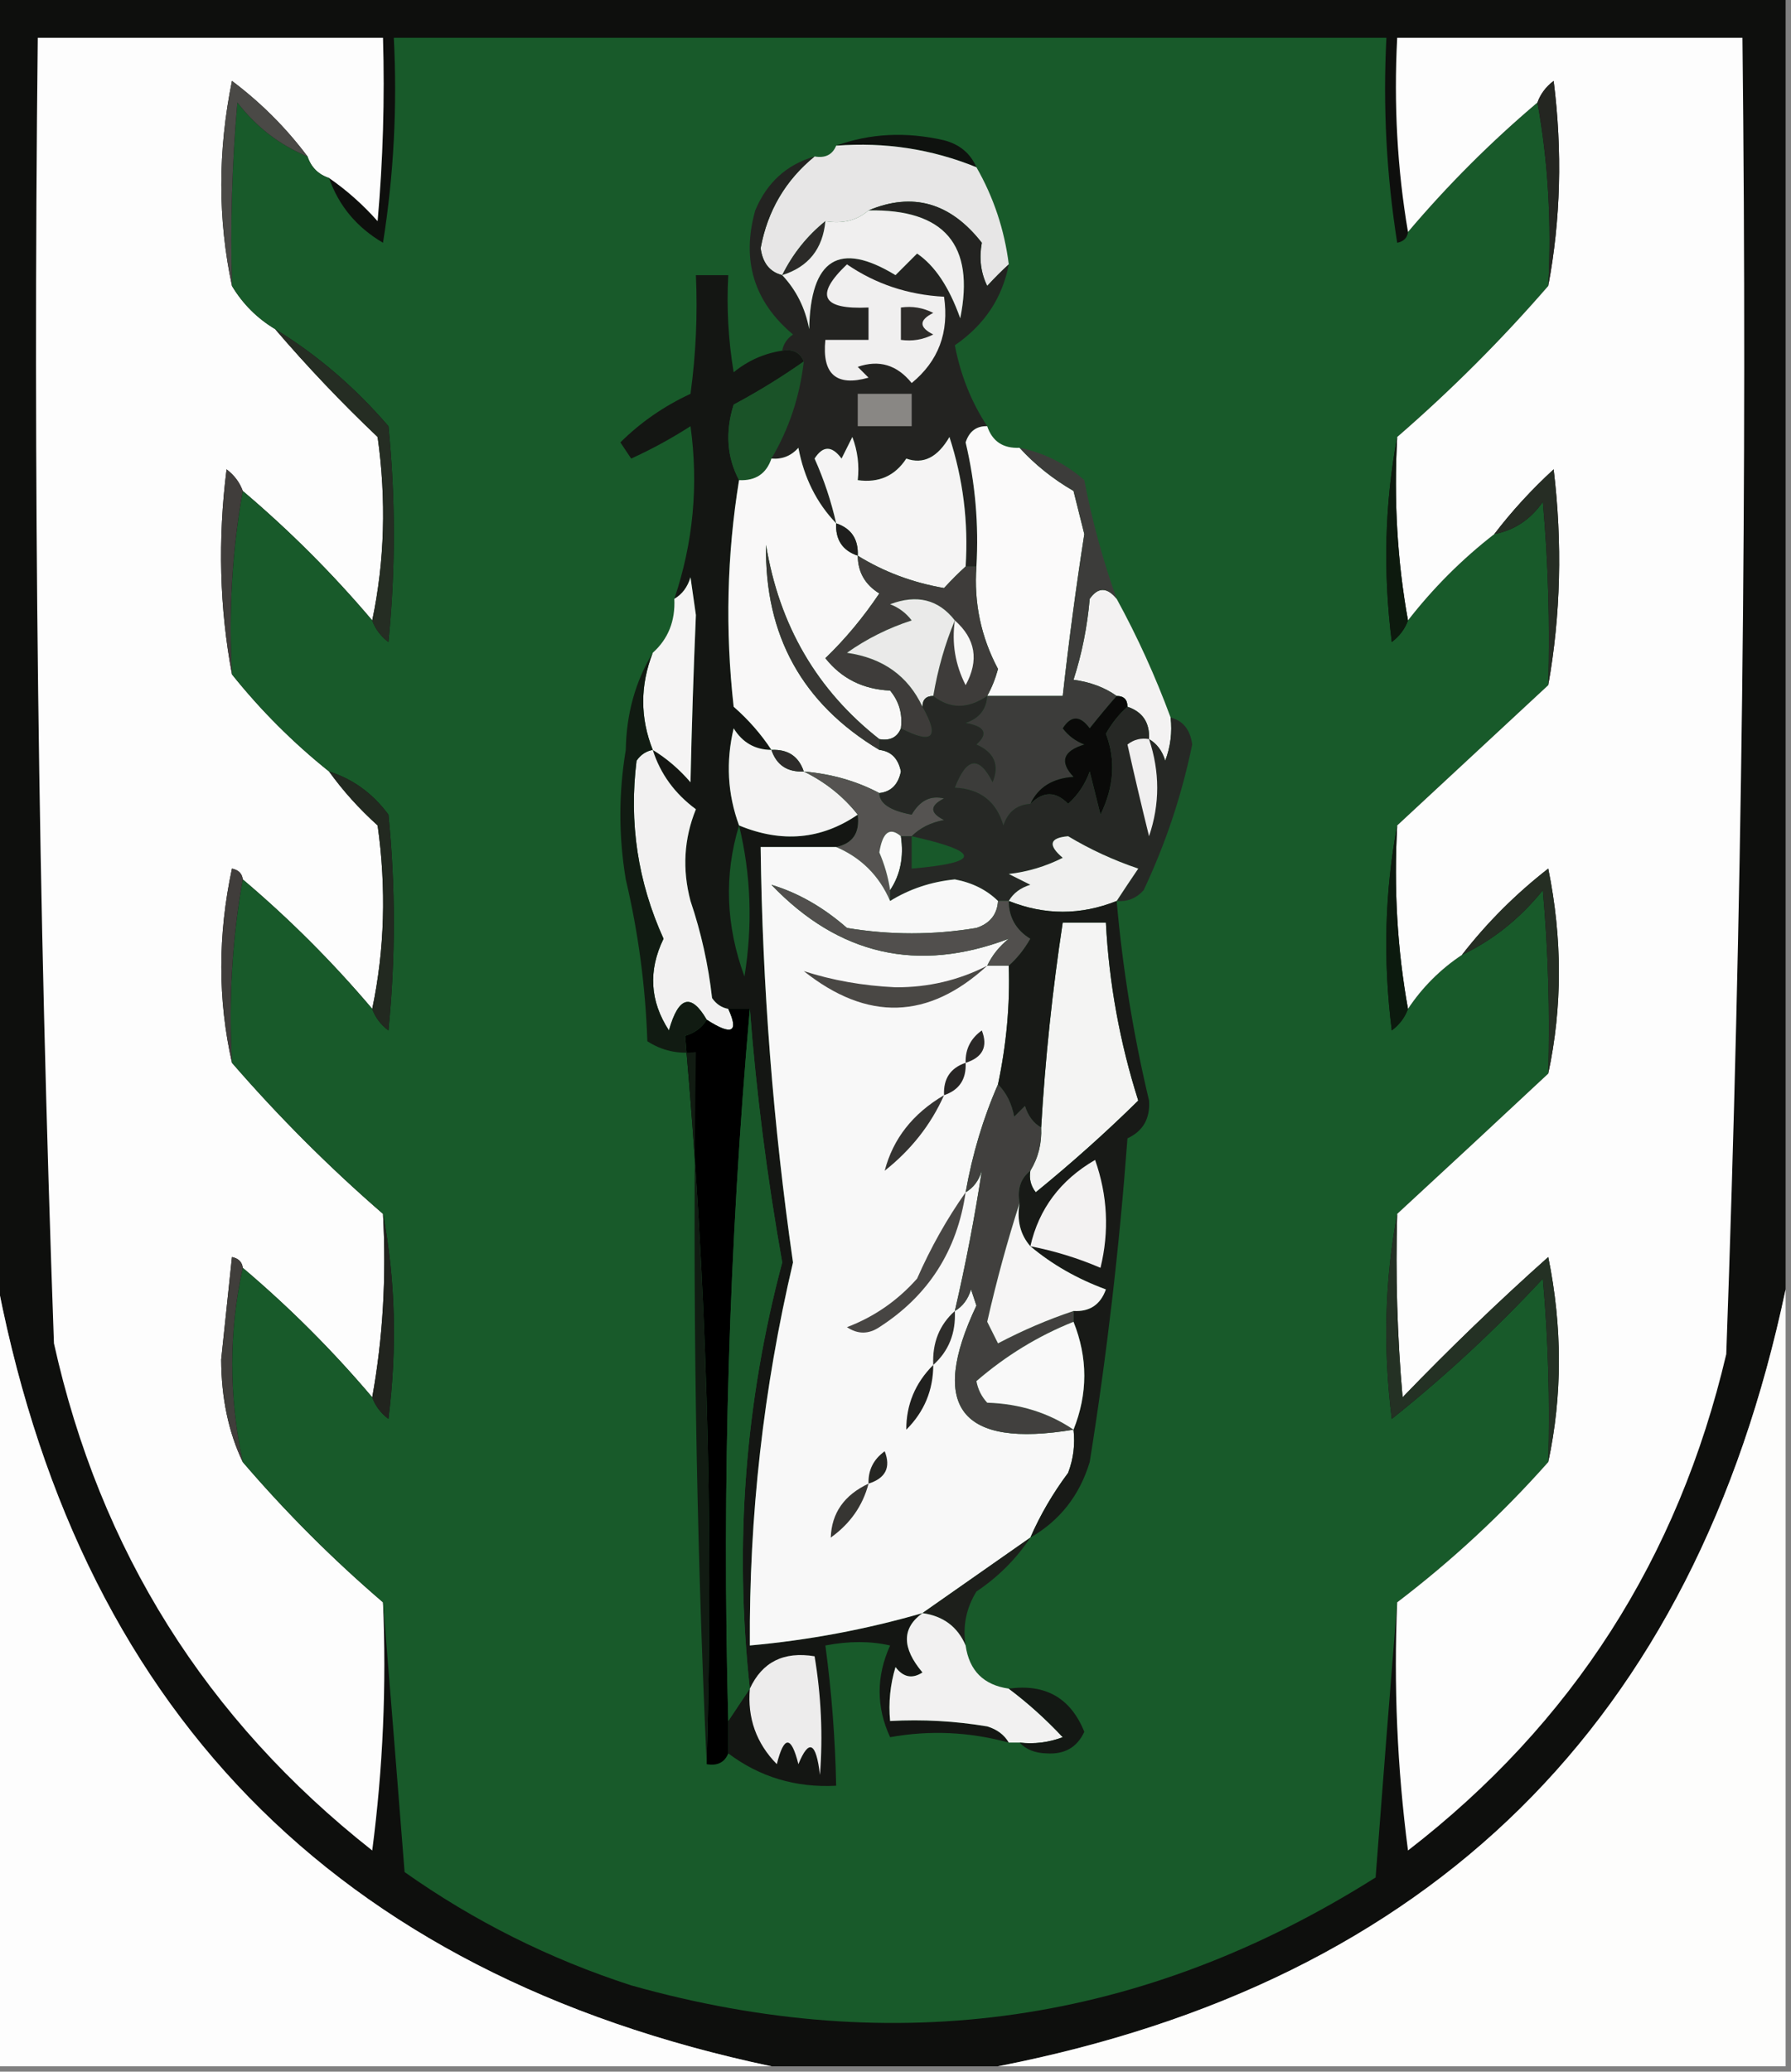 <?xml version="1.0" encoding="UTF-8"?>
<!DOCTYPE svg PUBLIC "-//W3C//DTD SVG 1.1//EN" "http://www.w3.org/Graphics/SVG/1.1/DTD/svg11.dtd">
<svg xmlns="http://www.w3.org/2000/svg" version="1.1" width="166px" height="192px" style="shape-rendering:geometricPrecision; text-rendering:geometricPrecision; image-rendering:optimizeQuality; fill-rule:evenodd; clip-rule:evenodd" xmlns:xlink="http://www.w3.org/1999/xlink">
<rect width="100%" height="100%" fill="#808080" stroke="none"/>
<g><path style="opacity:1" fill="#0e0f0d" d="M -0.5,-0.5 C 54.833,-0.5 110.167,-0.5 165.5,-0.5C 165.5,39.5 165.5,79.5 165.5,119.5C 157.033,159.634 132.699,183.634 92.5,191.5C 85.5,191.5 78.5,191.5 71.5,191.5C 30.927,182.927 6.927,158.261 -0.5,117.5C -0.5,78.167 -0.5,38.833 -0.5,-0.5 Z"/></g>
<g><path style="opacity:1" fill="#fdfdfd" d="M 30.5,16.5 C 29.5,16.167 28.833,15.5 28.5,14.5C 26.521,11.854 24.188,9.521 21.5,7.5C 20.183,13.988 20.183,20.322 21.5,26.5C 22.5,28.167 23.833,29.5 25.5,30.5C 28.462,33.964 31.629,37.297 35,40.5C 35.818,46.349 35.652,52.015 34.5,57.5C 30.833,53.167 26.833,49.167 22.5,45.5C 22.217,44.711 21.717,44.044 21,43.5C 20.18,50.014 20.347,56.347 21.5,62.5C 24.167,65.833 27.167,68.833 30.5,71.5C 31.793,73.296 33.293,74.963 35,76.5C 35.818,82.349 35.652,88.015 34.5,93.5C 30.833,89.167 26.833,85.167 22.5,81.5C 22.44,80.957 22.107,80.624 21.5,80.5C 20.183,86.654 20.183,92.654 21.5,98.5C 25.833,103.5 30.5,108.167 35.5,112.5C 35.822,118.358 35.489,124.025 34.5,129.5C 30.833,125.167 26.833,121.167 22.5,117.5C 22.44,116.957 22.107,116.624 21.5,116.5C 21.167,119.667 20.833,122.833 20.5,126C 20.515,129.576 21.182,132.742 22.5,135.5C 26.5,140.167 30.833,144.5 35.5,148.5C 35.831,156.196 35.498,163.862 34.5,171.5C 19.097,159.367 9.264,143.701 5,124.5C 3.547,84.194 3.047,43.861 3.5,3.5C 14.167,3.5 24.833,3.5 35.5,3.5C 35.666,9.176 35.499,14.843 35,20.5C 33.629,18.959 32.129,17.625 30.5,16.5 Z"/></g>
<g><path style="opacity:1" fill="#185a2a" d="M 130.5,21.5 C 134.167,17.167 138.167,13.167 142.5,9.5C 143.489,14.975 143.822,20.642 143.5,26.5C 139.167,31.5 134.5,36.167 129.5,40.5C 128.347,46.653 128.18,52.986 129,59.5C 129.717,58.956 130.217,58.289 130.5,57.5C 132.833,54.5 135.5,51.833 138.5,49.5C 140.371,49.141 141.871,48.141 143,46.5C 143.499,52.157 143.666,57.824 143.5,63.5C 138.859,67.805 134.193,72.139 129.5,76.5C 128.347,82.653 128.18,88.986 129,95.5C 129.717,94.956 130.217,94.289 130.5,93.5C 131.833,91.5 133.5,89.833 135.5,88.5C 138.394,87.118 140.894,85.118 143,82.5C 143.499,88.157 143.666,93.824 143.5,99.5C 138.875,103.824 134.208,108.157 129.5,112.5C 128.347,118.653 128.18,124.986 129,131.5C 133.967,127.534 138.634,123.201 143,118.5C 143.499,124.157 143.666,129.824 143.5,135.5C 139.255,140.289 134.589,144.622 129.5,148.5C 128.82,156.902 128.154,165.402 127.5,174C 106.011,187.562 83.011,190.895 58.5,184C 50.942,181.554 43.942,178.054 37.5,173.5C 36.833,165.01 36.167,156.676 35.5,148.5C 30.833,144.5 26.5,140.167 22.5,135.5C 21.194,129.401 21.194,123.401 22.5,117.5C 26.833,121.167 30.833,125.167 34.5,129.5C 34.783,130.289 35.283,130.956 36,131.5C 36.82,124.986 36.653,118.653 35.5,112.5C 30.5,108.167 25.833,103.5 21.5,98.5C 21.178,92.642 21.511,86.975 22.5,81.5C 26.833,85.167 30.833,89.167 34.5,93.5C 34.783,94.289 35.283,94.956 36,95.5C 36.667,88.833 36.667,82.167 36,75.5C 34.549,73.536 32.716,72.203 30.5,71.5C 27.167,68.833 24.167,65.833 21.5,62.5C 21.178,56.642 21.511,50.975 22.5,45.5C 26.833,49.167 30.833,53.167 34.5,57.5C 34.783,58.289 35.283,58.956 36,59.5C 36.667,52.833 36.667,46.167 36,39.5C 32.902,35.893 29.402,32.893 25.5,30.5C 23.833,29.5 22.5,28.167 21.5,26.5C 21.334,20.824 21.501,15.157 22,9.5C 23.777,11.79 25.944,13.457 28.5,14.5C 28.833,15.5 29.5,16.167 30.5,16.5C 31.396,19.069 33.062,21.069 35.5,22.5C 36.496,16.201 36.83,9.868 36.5,3.5C 67.167,3.5 97.833,3.5 128.5,3.5C 128.17,9.868 128.504,16.201 129.5,22.5C 130.107,22.376 130.44,22.043 130.5,21.5 Z"/></g>
<g><path style="opacity:1" fill="#fdfdfd" d="M 129.5,148.5 C 134.589,144.622 139.255,140.289 143.5,135.5C 144.817,129.322 144.817,122.988 143.5,116.5C 138.848,120.651 134.348,124.985 130,129.5C 129.501,123.843 129.334,118.176 129.5,112.5C 134.208,108.157 138.875,103.824 143.5,99.5C 144.817,93.322 144.817,86.988 143.5,80.5C 140.479,82.854 137.812,85.521 135.5,88.5C 133.5,89.833 131.833,91.5 130.5,93.5C 129.511,88.025 129.178,82.358 129.5,76.5C 134.193,72.139 138.859,67.805 143.5,63.5C 144.654,57.013 144.821,50.346 144,43.5C 141.96,45.37 140.127,47.37 138.5,49.5C 135.5,51.833 132.833,54.5 130.5,57.5C 129.511,52.025 129.178,46.358 129.5,40.5C 134.5,36.167 139.167,31.5 143.5,26.5C 144.653,20.347 144.82,14.014 144,7.5C 143.283,8.044 142.783,8.711 142.5,9.5C 138.167,13.167 134.167,17.167 130.5,21.5C 129.51,15.69 129.177,9.69 129.5,3.5C 140.167,3.5 150.833,3.5 161.5,3.5C 161.959,44.197 161.459,84.864 160,125.5C 155.552,144.417 145.719,159.75 130.5,171.5C 129.503,163.862 129.169,156.196 129.5,148.5 Z"/></g>
<g><path style="opacity:1" fill="#4a4946" d="M 28.5,14.5 C 25.944,13.457 23.777,11.79 22,9.5C 21.501,15.157 21.334,20.824 21.5,26.5C 20.183,20.322 20.183,13.988 21.5,7.5C 24.188,9.521 26.521,11.854 28.5,14.5 Z"/></g>
<g><path style="opacity:1" fill="#242621" d="M 143.5,26.5 C 143.822,20.642 143.489,14.975 142.5,9.5C 142.783,8.711 143.283,8.044 144,7.5C 144.82,14.014 144.653,20.347 143.5,26.5 Z"/></g>
<g><path style="opacity:1" fill="#0f120f" d="M 77.5,13.5 C 80.64,12.359 83.973,12.193 87.5,13C 88.942,13.377 89.942,14.21 90.5,15.5C 86.364,13.817 82.031,13.15 77.5,13.5 Z"/></g>
<g><path style="opacity:1" fill="#e7e6e6" d="M 77.5,13.5 C 82.031,13.15 86.364,13.817 90.5,15.5C 92.095,18.285 93.095,21.285 93.5,24.5C 92.849,25.091 92.182,25.757 91.5,26.5C 90.904,25.284 90.737,23.951 91,22.5C 88.096,18.78 84.596,17.78 80.5,19.5C 79.432,20.434 78.099,20.768 76.5,20.5C 74.817,21.853 73.484,23.52 72.5,25.5C 71.351,25.209 70.684,24.376 70.5,23C 71.137,19.537 72.803,16.703 75.5,14.5C 76.492,14.672 77.158,14.338 77.5,13.5 Z"/></g>
<g><path style="opacity:1" fill="#141613" d="M 72.5,32.5 C 73.492,32.328 74.158,32.662 74.5,33.5C 72.445,34.948 70.278,36.281 68,37.5C 67.204,40.038 67.371,42.372 68.5,44.5C 67.372,51.42 67.206,58.42 68,65.5C 69.376,66.705 70.542,68.038 71.5,69.5C 69.983,69.489 68.816,68.823 68,67.5C 67.264,70.592 67.431,73.592 68.5,76.5C 72.463,78.142 76.129,77.809 79.5,75.5C 79.715,77.179 79.048,78.179 77.5,78.5C 75.167,78.5 72.833,78.5 70.5,78.5C 70.661,91.406 71.661,104.24 73.5,117C 70.757,128.668 69.424,140.501 69.5,152.5C 74.938,152.012 80.272,151.012 85.5,149.5C 83.578,150.887 83.578,152.721 85.5,155C 84.551,155.617 83.718,155.451 83,154.5C 82.507,156.134 82.34,157.801 82.5,159.5C 85.518,159.335 88.518,159.502 91.5,160C 92.416,160.278 93.082,160.778 93.5,161.5C 89.848,160.503 86.182,160.336 82.5,161C 81.205,158.199 81.205,155.366 82.5,152.5C 80.674,152.08 78.674,152.08 76.5,152.5C 77.08,156.81 77.413,161.143 77.5,165.5C 73.751,165.693 70.418,164.693 67.5,162.5C 67.5,161.5 67.5,160.5 67.5,159.5C 68.167,158.5 68.833,157.5 69.5,156.5C 68.043,143.155 69.043,129.988 72.5,117C 71.093,109.081 70.093,101.248 69.5,93.5C 68.833,93.5 68.167,93.5 67.5,93.5C 66.883,93.389 66.383,93.056 66,92.5C 65.654,89.424 64.988,86.424 64,83.5C 63.223,80.571 63.389,77.737 64.5,75C 62.536,73.549 61.203,71.716 60.5,69.5C 61.794,70.29 62.961,71.29 64,72.5C 64.115,67.251 64.281,62.085 64.5,57C 64.333,55.833 64.167,54.667 64,53.5C 63.722,54.416 63.222,55.083 62.5,55.5C 64.254,50.297 64.754,44.963 64,39.5C 62.247,40.627 60.413,41.627 58.5,42.5C 58.167,42 57.833,41.5 57.5,41C 59.375,39.14 61.542,37.64 64,36.5C 64.499,32.848 64.665,29.182 64.5,25.5C 65.5,25.5 66.5,25.5 67.5,25.5C 67.335,28.518 67.502,31.518 68,34.5C 69.33,33.418 70.83,32.751 72.5,32.5 Z"/></g>
<g><path style="opacity:1" fill="#1a5328" d="M 74.5,33.5 C 74.12,36.772 73.12,39.772 71.5,42.5C 71.027,43.906 70.027,44.573 68.5,44.5C 67.371,42.372 67.204,40.038 68,37.5C 70.278,36.281 72.445,34.948 74.5,33.5 Z"/></g>
<g><path style="opacity:1" fill="#232321" d="M 75.5,14.5 C 72.803,16.703 71.137,19.537 70.5,23C 70.684,24.376 71.351,25.209 72.5,25.5C 73.8,26.882 74.634,28.548 75,30.5C 75.121,23.989 77.788,22.322 83,25.5C 83.667,24.833 84.333,24.167 85,23.5C 86.641,24.611 87.975,26.611 89,29.5C 90.374,22.701 87.54,19.368 80.5,19.5C 84.596,17.78 88.096,18.78 91,22.5C 90.737,23.951 90.904,25.284 91.5,26.5C 92.182,25.757 92.849,25.091 93.5,24.5C 92.909,27.614 91.242,30.114 88.5,32C 89.027,34.76 90.027,37.26 91.5,39.5C 90.503,39.47 89.836,39.97 89.5,41C 90.394,44.776 90.728,48.609 90.5,52.5C 90.167,52.5 89.833,52.5 89.5,52.5C 89.766,48.395 89.266,44.395 88,40.5C 86.899,42.394 85.566,43.061 84,42.5C 82.951,44.107 81.451,44.773 79.5,44.5C 79.657,43.127 79.49,41.793 79,40.5C 78.667,41.167 78.333,41.833 78,42.5C 77.107,41.289 76.274,41.289 75.5,42.5C 76.372,44.45 77.039,46.45 77.5,48.5C 75.689,46.615 74.522,44.281 74,41.5C 73.329,42.252 72.496,42.586 71.5,42.5C 73.12,39.772 74.12,36.772 74.5,33.5C 74.158,32.662 73.492,32.328 72.5,32.5C 72.611,31.883 72.944,31.383 73.5,31C 69.87,27.95 68.703,24.117 70,19.5C 71.076,16.921 72.909,15.254 75.5,14.5 Z"/></g>
<g><path style="opacity:1" fill="#898784" d="M 79.5,36.5 C 81.167,36.5 82.833,36.5 84.5,36.5C 84.5,37.5 84.5,38.5 84.5,39.5C 82.833,39.5 81.167,39.5 79.5,39.5C 79.5,38.5 79.5,37.5 79.5,36.5 Z"/></g>
<g><path style="opacity:1" fill="#f0efef" d="M 78.5,24.5 C 81.163,26.323 84.163,27.323 87.5,27.5C 87.984,30.798 86.984,33.464 84.5,35.5C 83.146,33.816 81.479,33.316 79.5,34C 79.833,34.333 80.167,34.667 80.5,35C 77.51,35.847 76.176,34.68 76.5,31.5C 77.833,31.5 79.167,31.5 80.5,31.5C 80.5,30.5 80.5,29.5 80.5,28.5C 76.155,28.702 75.488,27.369 78.5,24.5 Z"/></g>
<g><path style="opacity:1" fill="#2d2b29" d="M 83.5,28.5 C 84.552,28.351 85.552,28.517 86.5,29C 85.167,29.667 85.167,30.333 86.5,31C 85.552,31.483 84.552,31.649 83.5,31.5C 83.5,30.5 83.5,29.5 83.5,28.5 Z"/></g>
<g><path style="opacity:1" fill="#2b2a28" d="M 76.5,20.5 C 76.262,23.069 74.929,24.735 72.5,25.5C 73.484,23.52 74.817,21.853 76.5,20.5 Z"/></g>
<g><path style="opacity:1" fill="#f0efef" d="M 80.5,19.5 C 87.54,19.368 90.374,22.701 89,29.5C 87.975,26.611 86.641,24.611 85,23.5C 84.333,24.167 83.667,24.833 83,25.5C 77.788,22.322 75.121,23.989 75,30.5C 74.634,28.548 73.8,26.882 72.5,25.5C 74.929,24.735 76.262,23.069 76.5,20.5C 78.099,20.768 79.432,20.434 80.5,19.5 Z"/></g>
<g><path style="opacity:1" fill="#252d23" d="M 25.5,30.5 C 29.402,32.893 32.902,35.893 36,39.5C 36.667,46.167 36.667,52.833 36,59.5C 35.283,58.956 34.783,58.289 34.5,57.5C 35.652,52.015 35.818,46.349 35,40.5C 31.629,37.297 28.462,33.964 25.5,30.5 Z"/></g>
<g><path style="opacity:1" fill="#fbfafa" d="M 91.5,39.5 C 91.973,40.906 92.973,41.573 94.5,41.5C 95.914,43.054 97.581,44.388 99.5,45.5C 99.833,46.833 100.167,48.167 100.5,49.5C 99.723,54.494 99.056,59.494 98.5,64.5C 96.167,64.5 93.833,64.5 91.5,64.5C 91.923,63.735 92.257,62.902 92.5,62C 90.922,59.032 90.255,55.865 90.5,52.5C 90.728,48.609 90.394,44.776 89.5,41C 89.836,39.97 90.503,39.47 91.5,39.5 Z"/></g>
<g><path style="opacity:1" fill="#0d1a0e" d="M 129.5,40.5 C 129.178,46.358 129.511,52.025 130.5,57.5C 130.217,58.289 129.717,58.956 129,59.5C 128.18,52.986 128.347,46.653 129.5,40.5 Z"/></g>
<g><path style="opacity:1" fill="#f5f4f4" d="M 89.5,52.5 C 88.849,53.091 88.182,53.757 87.5,54.5C 84.578,53.993 81.911,52.993 79.5,51.5C 79.573,49.973 78.906,48.973 77.5,48.5C 77.039,46.45 76.372,44.45 75.5,42.5C 76.274,41.289 77.107,41.289 78,42.5C 78.333,41.833 78.667,41.167 79,40.5C 79.49,41.793 79.657,43.127 79.5,44.5C 81.451,44.773 82.951,44.107 84,42.5C 85.566,43.061 86.899,42.394 88,40.5C 89.266,44.395 89.766,48.395 89.5,52.5 Z"/></g>
<g><path style="opacity:1" fill="#f9f8f8" d="M 77.5,48.5 C 77.427,50.027 78.094,51.027 79.5,51.5C 79.511,53.017 80.177,54.184 81.5,55C 80.013,57.22 78.346,59.22 76.5,61C 77.992,62.885 79.992,63.885 82.5,64C 83.337,65.011 83.67,66.178 83.5,67.5C 83.158,68.338 82.492,68.672 81.5,68.5C 75.727,63.971 72.227,57.971 71,50.5C 70.858,58.886 74.358,65.219 81.5,69.5C 82.586,69.62 83.253,70.287 83.5,71.5C 83.253,72.713 82.586,73.38 81.5,73.5C 79.401,72.388 77.067,71.722 74.5,71.5C 74.027,70.094 73.027,69.427 71.5,69.5C 70.542,68.038 69.376,66.705 68,65.5C 67.206,58.42 67.372,51.42 68.5,44.5C 70.027,44.573 71.027,43.906 71.5,42.5C 72.496,42.586 73.329,42.252 74,41.5C 74.522,44.281 75.689,46.615 77.5,48.5 Z"/></g>
<g><path style="opacity:1" fill="#403d3b" d="M 22.5,45.5 C 21.511,50.975 21.178,56.642 21.5,62.5C 20.347,56.347 20.18,50.014 21,43.5C 21.717,44.044 22.217,44.711 22.5,45.5 Z"/></g>
<g><path style="opacity:1" fill="#262d24" d="M 143.5,63.5 C 143.666,57.824 143.499,52.157 143,46.5C 141.871,48.141 140.371,49.141 138.5,49.5C 140.127,47.37 141.96,45.37 144,43.5C 144.821,50.346 144.654,57.013 143.5,63.5 Z"/></g>
<g><path style="opacity:1" fill="#1e1e1d" d="M 77.5,48.5 C 78.906,48.973 79.573,49.973 79.5,51.5C 78.094,51.027 77.427,50.027 77.5,48.5 Z"/></g>
<g><path style="opacity:1" fill="#f5f4f4" d="M 60.5,69.5 C 59.322,66.523 59.322,63.523 60.5,60.5C 61.931,59.22 62.598,57.553 62.5,55.5C 63.222,55.083 63.722,54.416 64,53.5C 64.167,54.667 64.333,55.833 64.5,57C 64.281,62.085 64.115,67.251 64,72.5C 62.961,71.29 61.794,70.29 60.5,69.5 Z"/></g>
<g><path style="opacity:1" fill="#f3f2f2" d="M 103.5,55.5 C 105.424,59.017 107.091,62.684 108.5,66.5C 108.657,67.873 108.49,69.207 108,70.5C 107.722,69.584 107.222,68.918 106.5,68.5C 106.573,66.973 105.906,65.973 104.5,65.5C 104.5,64.833 104.167,64.5 103.5,64.5C 102.391,63.71 101.058,63.21 99.5,63C 100.274,60.595 100.774,58.095 101,55.5C 101.77,54.402 102.603,54.402 103.5,55.5 Z"/></g>
<g><path style="opacity:1" fill="#373633" d="M 81.5,68.5 C 81.5,68.833 81.5,69.167 81.5,69.5C 74.358,65.219 70.858,58.886 71,50.5C 72.227,57.971 75.727,63.971 81.5,68.5 Z"/></g>
<g><path style="opacity:1" fill="#3e3c3a" d="M 79.5,51.5 C 81.911,52.993 84.578,53.993 87.5,54.5C 88.182,53.757 88.849,53.091 89.5,52.5C 89.833,52.5 90.167,52.5 90.5,52.5C 90.255,55.865 90.922,59.032 92.5,62C 92.257,62.902 91.923,63.735 91.5,64.5C 89.716,65.72 88.05,65.72 86.5,64.5C 86.927,61.99 87.593,59.657 88.5,57.5C 86.989,55.559 84.989,55.059 82.5,56C 83.308,56.308 83.975,56.808 84.5,57.5C 82.328,58.205 80.328,59.205 78.5,60.5C 81.833,60.98 84.166,62.647 85.5,65.5C 87.124,68.358 86.457,69.025 83.5,67.5C 83.67,66.178 83.337,65.011 82.5,64C 79.992,63.885 77.992,62.885 76.5,61C 78.346,59.22 80.013,57.22 81.5,55C 80.177,54.184 79.511,53.017 79.5,51.5 Z"/></g>
<g><path style="opacity:1" fill="#f7f7f6" d="M 88.5,57.5 C 90.423,59.201 90.757,61.201 89.5,63.5C 88.534,61.604 88.201,59.604 88.5,57.5 Z"/></g>
<g><path style="opacity:1" fill="#eaeae9" d="M 88.5,57.5 C 87.593,59.657 86.927,61.99 86.5,64.5C 85.833,64.5 85.5,64.833 85.5,65.5C 84.166,62.647 81.833,60.98 78.5,60.5C 80.328,59.205 82.328,58.205 84.5,57.5C 83.975,56.808 83.308,56.308 82.5,56C 84.989,55.059 86.989,55.559 88.5,57.5 Z"/></g>
<g><path style="opacity:1" fill="#f4f3f3" d="M 71.5,69.5 C 71.973,70.906 72.973,71.573 74.5,71.5C 76.506,72.485 78.173,73.818 79.5,75.5C 76.129,77.809 72.463,78.142 68.5,76.5C 67.431,73.592 67.264,70.592 68,67.5C 68.816,68.823 69.983,69.489 71.5,69.5 Z"/></g>
<g><path style="opacity:1" fill="#3c3c3a" d="M 94.5,41.5 C 96.757,41.962 98.757,42.962 100.5,44.5C 101.226,48.274 102.226,51.941 103.5,55.5C 102.603,54.402 101.77,54.402 101,55.5C 100.774,58.095 100.274,60.595 99.5,63C 101.058,63.21 102.391,63.71 103.5,64.5C 102.685,65.429 101.852,66.429 101,67.5C 100.107,66.289 99.274,66.289 98.5,67.5C 99.025,68.192 99.692,68.692 100.5,69C 98.519,69.605 98.185,70.605 99.5,72C 97.563,72.122 96.23,72.955 95.5,74.5C 94.25,74.577 93.417,75.244 93,76.5C 92.348,74.277 90.848,73.11 88.5,73C 89.584,70.175 90.751,70.008 92,72.5C 92.658,70.892 92.158,69.725 90.5,69C 91.634,67.984 91.301,67.317 89.5,67C 90.756,66.583 91.423,65.75 91.5,64.5C 93.833,64.5 96.167,64.5 98.5,64.5C 99.056,59.494 99.723,54.494 100.5,49.5C 100.167,48.167 99.833,46.833 99.5,45.5C 97.581,44.388 95.914,43.054 94.5,41.5 Z"/></g>
<g><path style="opacity:1" fill="#2d2b2a" d="M 71.5,69.5 C 73.027,69.427 74.027,70.094 74.5,71.5C 72.973,71.573 71.973,70.906 71.5,69.5 Z"/></g>
<g><path style="opacity:1" fill="#f2f1f1" d="M 60.5,69.5 C 61.203,71.716 62.536,73.549 64.5,75C 63.389,77.737 63.223,80.571 64,83.5C 64.988,86.424 65.654,89.424 66,92.5C 66.383,93.056 66.883,93.389 67.5,93.5C 68.504,95.677 67.838,96.011 65.5,94.5C 64.05,92.013 62.883,92.347 62,95.5C 60.232,92.782 60.066,89.949 61.5,87C 59.117,81.747 58.283,76.247 59,70.5C 59.383,69.944 59.883,69.611 60.5,69.5 Z"/></g>
<g><path style="opacity:1" fill="#0a0a09" d="M 103.5,64.5 C 104.167,64.5 104.5,64.833 104.5,65.5C 103.733,66.172 103.066,67.005 102.5,68C 103.428,70.414 103.261,72.914 102,75.5C 101.667,74.167 101.333,72.833 101,71.5C 100.581,72.672 99.915,73.672 99,74.5C 97.855,73.316 96.688,73.316 95.5,74.5C 96.23,72.955 97.563,72.122 99.5,72C 98.185,70.605 98.519,69.605 100.5,69C 99.692,68.692 99.025,68.192 98.5,67.5C 99.274,66.289 100.107,66.289 101,67.5C 101.852,66.429 102.685,65.429 103.5,64.5 Z"/></g>
<g><path style="opacity:1" fill="#555351" d="M 74.5,71.5 C 77.067,71.722 79.401,72.388 81.5,73.5C 81.513,74.466 82.513,75.132 84.5,75.5C 85.257,74.189 86.257,73.689 87.5,74C 86.167,74.667 86.167,75.333 87.5,76C 86.263,76.232 85.263,76.732 84.5,77.5C 84.167,77.5 83.833,77.5 83.5,77.5C 82.469,76.62 81.802,77.12 81.5,79C 81.989,80.138 82.323,81.305 82.5,82.5C 82.5,82.833 82.5,83.167 82.5,83.5C 81.49,81.162 79.823,79.496 77.5,78.5C 79.048,78.179 79.715,77.179 79.5,75.5C 78.173,73.818 76.506,72.485 74.5,71.5 Z"/></g>
<g><path style="opacity:1" fill="#222920" d="M 30.5,71.5 C 32.716,72.203 34.549,73.536 36,75.5C 36.667,82.167 36.667,88.833 36,95.5C 35.283,94.956 34.783,94.289 34.5,93.5C 35.652,88.015 35.818,82.349 35,76.5C 33.293,74.963 31.793,73.296 30.5,71.5 Z"/></g>
<g><path style="opacity:1" fill="#fafafa" d="M 83.5,77.5 C 83.784,79.415 83.451,81.081 82.5,82.5C 82.323,81.305 81.989,80.138 81.5,79C 81.802,77.12 82.469,76.62 83.5,77.5 Z"/></g>
<g><path style="opacity:1" fill="#0c1a0e" d="M 129.5,76.5 C 129.178,82.358 129.511,88.025 130.5,93.5C 130.217,94.289 129.717,94.956 129,95.5C 128.18,88.986 128.347,82.653 129.5,76.5 Z"/></g>
<g><path style="opacity:1" fill="#185729" d="M 68.5,76.5 C 69.607,81.082 69.773,85.748 69,90.5C 67.267,85.768 67.1,81.101 68.5,76.5 Z"/></g>
<g><path style="opacity:1" fill="#262825" d="M 86.5,64.5 C 88.05,65.72 89.716,65.72 91.5,64.5C 91.423,65.75 90.756,66.583 89.5,67C 91.301,67.317 91.634,67.984 90.5,69C 92.158,69.725 92.658,70.892 92,72.5C 90.751,70.008 89.584,70.175 88.5,73C 90.848,73.11 92.348,74.277 93,76.5C 93.417,75.244 94.25,74.577 95.5,74.5C 96.688,73.316 97.855,73.316 99,74.5C 99.915,73.672 100.581,72.672 101,71.5C 101.333,72.833 101.667,74.167 102,75.5C 103.261,72.914 103.428,70.414 102.5,68C 103.066,67.005 103.733,66.172 104.5,65.5C 105.906,65.973 106.573,66.973 106.5,68.5C 107.222,68.918 107.722,69.584 108,70.5C 108.49,69.207 108.657,67.873 108.5,66.5C 109.649,66.791 110.316,67.624 110.5,69C 109.537,73.689 108.037,78.189 106,82.5C 105.329,83.252 104.496,83.586 103.5,83.5C 104.141,82.518 104.807,81.518 105.5,80.5C 103.2,79.722 101.034,78.722 99,77.5C 97.273,77.647 97.106,78.313 98.5,79.5C 96.922,80.298 95.256,80.798 93.5,81C 94.167,81.333 94.833,81.667 95.5,82C 94.584,82.278 93.918,82.778 93.5,83.5C 93.167,83.5 92.833,83.5 92.5,83.5C 91.448,82.469 90.114,81.803 88.5,81.5C 86.307,81.719 84.307,82.385 82.5,83.5C 82.5,83.167 82.5,82.833 82.5,82.5C 83.451,81.081 83.784,79.415 83.5,77.5C 83.833,77.5 84.167,77.5 84.5,77.5C 85.263,76.732 86.263,76.232 87.5,76C 86.167,75.333 86.167,74.667 87.5,74C 86.257,73.689 85.257,74.189 84.5,75.5C 82.513,75.132 81.513,74.466 81.5,73.5C 82.586,73.38 83.253,72.713 83.5,71.5C 83.253,70.287 82.586,69.62 81.5,69.5C 81.5,69.167 81.5,68.833 81.5,68.5C 82.492,68.672 83.158,68.338 83.5,67.5C 86.457,69.025 87.124,68.358 85.5,65.5C 85.5,64.833 85.833,64.5 86.5,64.5 Z"/></g>
<g><path style="opacity:1" fill="#18592a" d="M 84.5,77.5 C 90.969,78.948 90.969,79.948 84.5,80.5C 84.5,79.5 84.5,78.5 84.5,77.5 Z"/></g>
<g><path style="opacity:1" fill="#f0efef" d="M 106.5,68.5 C 107.509,71.527 107.509,74.527 106.5,77.5C 105.792,74.634 105.125,71.8 104.5,69C 105.094,68.536 105.761,68.369 106.5,68.5 Z"/></g>
<g><path style="opacity:1" fill="#f0f0ef" d="M 103.5,83.5 C 100.167,84.833 96.833,84.833 93.5,83.5C 93.918,82.778 94.584,82.278 95.5,82C 94.833,81.667 94.167,81.333 93.5,81C 95.256,80.798 96.922,80.298 98.5,79.5C 97.106,78.313 97.273,77.647 99,77.5C 101.034,78.722 103.2,79.722 105.5,80.5C 104.807,81.518 104.141,82.518 103.5,83.5 Z"/></g>
<g><path style="opacity:1" fill="#f8f8f8" d="M 77.5,78.5 C 79.823,79.496 81.49,81.162 82.5,83.5C 84.307,82.385 86.307,81.719 88.5,81.5C 90.114,81.803 91.448,82.469 92.5,83.5C 92.423,84.75 91.756,85.583 90.5,86C 86.5,86.667 82.5,86.667 78.5,86C 76.309,84.081 73.975,82.747 71.5,82C 77.745,88.529 85.078,90.196 93.5,87C 92.62,87.708 91.953,88.542 91.5,89.5C 92.167,89.5 92.833,89.5 93.5,89.5C 93.619,93.108 93.285,96.775 92.5,100.5C 91.13,103.619 90.13,106.952 89.5,110.5C 90.222,110.082 90.722,109.416 91,108.5C 90.345,112.8 89.512,117.134 88.5,121.5C 89.222,121.082 89.722,120.416 90,119.5C 90.167,120 90.333,120.5 90.5,121C 86.053,130.399 89.053,134.233 99.5,132.5C 99.657,133.873 99.49,135.207 99,136.5C 97.579,138.405 96.412,140.405 95.5,142.5C 92.158,144.836 88.825,147.169 85.5,149.5C 80.272,151.012 74.938,152.012 69.5,152.5C 69.424,140.501 70.757,128.668 73.5,117C 71.661,104.24 70.661,91.406 70.5,78.5C 72.833,78.5 75.167,78.5 77.5,78.5 Z"/></g>
<g><path style="opacity:1" fill="#403d3b" d="M 22.5,81.5 C 21.511,86.975 21.178,92.642 21.5,98.5C 20.183,92.654 20.183,86.654 21.5,80.5C 22.107,80.624 22.44,80.957 22.5,81.5 Z"/></g>
<g><path style="opacity:1" fill="#252e23" d="M 143.5,99.5 C 143.666,93.824 143.499,88.157 143,82.5C 140.894,85.118 138.394,87.118 135.5,88.5C 137.812,85.521 140.479,82.854 143.5,80.5C 144.817,86.988 144.817,93.322 143.5,99.5 Z"/></g>
<g><path style="opacity:1" fill="#f4f4f3" d="M 95.5,108.5 C 96.234,107.292 96.567,105.959 96.5,104.5C 96.875,98.128 97.541,91.795 98.5,85.5C 99.833,85.5 101.167,85.5 102.5,85.5C 102.791,91.121 103.791,96.621 105.5,102C 102.528,104.927 99.361,107.76 96,110.5C 95.536,109.906 95.369,109.239 95.5,108.5 Z"/></g>
<g><path style="opacity:1" fill="#514f4d" d="M 92.5,83.5 C 92.833,83.5 93.167,83.5 93.5,83.5C 93.511,85.017 94.177,86.184 95.5,87C 94.934,87.995 94.267,88.828 93.5,89.5C 92.833,89.5 92.167,89.5 91.5,89.5C 91.953,88.542 92.62,87.708 93.5,87C 85.078,90.196 77.745,88.529 71.5,82C 73.975,82.747 76.309,84.081 78.5,86C 82.5,86.667 86.5,86.667 90.5,86C 91.756,85.583 92.423,84.75 92.5,83.5 Z"/></g>
<g><path style="opacity:1" fill="#494744" d="M 91.5,89.5 C 86.05,94.512 80.383,94.679 74.5,90C 77.151,90.858 79.984,91.358 83,91.5C 86.024,91.519 88.858,90.853 91.5,89.5 Z"/></g>
<g><path style="opacity:1" fill="#181a17" d="M 93.5,83.5 C 96.833,84.833 100.167,84.833 103.5,83.5C 104.045,89.729 105.045,95.895 106.5,102C 106.612,103.662 105.946,104.829 104.5,105.5C 103.746,115.651 102.579,125.651 101,135.5C 100.065,138.595 98.231,140.929 95.5,142.5C 96.412,140.405 97.579,138.405 99,136.5C 99.49,135.207 99.657,133.873 99.5,132.5C 100.833,129.167 100.833,125.833 99.5,122.5C 99.5,122.167 99.5,121.833 99.5,121.5C 100.995,121.585 101.995,120.919 102.5,119.5C 99.848,118.525 97.514,117.192 95.5,115.5C 94.566,114.432 94.232,113.099 94.5,111.5C 94.263,110.209 94.596,109.209 95.5,108.5C 95.369,109.239 95.536,109.906 96,110.5C 99.361,107.76 102.528,104.927 105.5,102C 103.791,96.621 102.791,91.121 102.5,85.5C 101.167,85.5 99.833,85.5 98.5,85.5C 97.541,91.795 96.875,98.128 96.5,104.5C 95.778,104.082 95.278,103.416 95,102.5C 94.667,102.833 94.333,103.167 94,103.5C 93.768,102.263 93.268,101.263 92.5,100.5C 93.285,96.775 93.619,93.108 93.5,89.5C 94.267,88.828 94.934,87.995 95.5,87C 94.177,86.184 93.511,85.017 93.5,83.5 Z"/></g>
<g><path style="opacity:1" fill="#000000" d="M 67.5,93.5 C 68.167,93.5 68.833,93.5 69.5,93.5C 67.568,115.375 66.901,137.375 67.5,159.5C 67.5,160.5 67.5,161.5 67.5,162.5C 67.158,163.338 66.492,163.672 65.5,163.5C 66.15,140.769 65.483,118.269 63.5,96C 64.416,95.722 65.082,95.222 65.5,94.5C 67.838,96.011 68.504,95.677 67.5,93.5 Z"/></g>
<g><path style="opacity:1" fill="#111b12" d="M 60.5,60.5 C 59.322,63.523 59.322,66.523 60.5,69.5C 59.883,69.611 59.383,69.944 59,70.5C 58.283,76.247 59.117,81.747 61.5,87C 60.066,89.949 60.232,92.782 62,95.5C 62.883,92.347 64.05,92.013 65.5,94.5C 65.082,95.222 64.416,95.722 63.5,96C 65.483,118.269 66.15,140.769 65.5,163.5C 64.503,141.673 64.169,119.673 64.5,97.5C 62.856,97.713 61.356,97.38 60,96.5C 59.827,91.416 59.161,86.416 58,81.5C 57.333,77.5 57.333,73.5 58,69.5C 58.057,66.149 58.891,63.149 60.5,60.5 Z"/></g>
<g><path style="opacity:1" fill="#185829" d="M 69.5,93.5 C 70.093,101.248 71.093,109.081 72.5,117C 69.043,129.988 68.043,143.155 69.5,156.5C 68.833,157.5 68.167,158.5 67.5,159.5C 66.901,137.375 67.568,115.375 69.5,93.5 Z"/></g>
<g><path style="opacity:1" fill="#2a2827" d="M 89.5,98.5 C 89.461,97.244 89.961,96.244 91,95.5C 91.585,96.998 91.085,97.998 89.5,98.5 Z"/></g>
<g><path style="opacity:1" fill="#272524" d="M 89.5,98.5 C 89.573,100.027 88.906,101.027 87.5,101.5C 87.427,99.973 88.094,98.973 89.5,98.5 Z"/></g>
<g><path style="opacity:1" fill="#41403e" d="M 92.5,100.5 C 93.268,101.263 93.768,102.263 94,103.5C 94.333,103.167 94.667,102.833 95,102.5C 95.278,103.416 95.778,104.082 96.5,104.5C 96.567,105.959 96.234,107.292 95.5,108.5C 94.596,109.209 94.263,110.209 94.5,111.5C 93.372,115.001 92.372,118.667 91.5,122.5C 91.833,123.167 92.167,123.833 92.5,124.5C 94.781,123.298 97.114,122.298 99.5,121.5C 99.5,121.833 99.5,122.167 99.5,122.5C 96.234,123.804 93.234,125.637 90.5,128C 90.645,128.772 90.978,129.439 91.5,130C 94.522,130.098 97.189,130.932 99.5,132.5C 89.053,134.233 86.053,130.399 90.5,121C 90.333,120.5 90.167,120 90,119.5C 89.722,120.416 89.222,121.082 88.5,121.5C 89.512,117.134 90.345,112.8 91,108.5C 90.722,109.416 90.222,110.082 89.5,110.5C 90.13,106.952 91.13,103.619 92.5,100.5 Z"/></g>
<g><path style="opacity:1" fill="#343331" d="M 87.5,101.5 C 86.287,104.225 84.454,106.559 82,108.5C 82.772,105.536 84.605,103.202 87.5,101.5 Z"/></g>
<g><path style="opacity:1" fill="#f3f2f2" d="M 95.5,115.5 C 96.288,112.03 98.288,109.363 101.5,107.5C 102.657,110.784 102.824,114.118 102,117.5C 99.913,116.603 97.746,115.936 95.5,115.5 Z"/></g>
<g><path style="opacity:1" fill="#21241e" d="M 35.5,112.5 C 36.653,118.653 36.82,124.986 36,131.5C 35.283,130.956 34.783,130.289 34.5,129.5C 35.489,124.025 35.822,118.358 35.5,112.5 Z"/></g>
<g><path style="opacity:1" fill="#f6f5f5" d="M 94.5,111.5 C 94.232,113.099 94.566,114.432 95.5,115.5C 97.514,117.192 99.848,118.525 102.5,119.5C 101.995,120.919 100.995,121.585 99.5,121.5C 97.114,122.298 94.781,123.298 92.5,124.5C 92.167,123.833 91.833,123.167 91.5,122.5C 92.372,118.667 93.372,115.001 94.5,111.5 Z"/></g>
<g><path style="opacity:1" fill="#403e3b" d="M 22.5,117.5 C 21.194,123.401 21.194,129.401 22.5,135.5C 21.182,132.742 20.515,129.576 20.5,126C 20.833,122.833 21.167,119.667 21.5,116.5C 22.107,116.624 22.44,116.957 22.5,117.5 Z"/></g>
<g><path style="opacity:1" fill="#fdfdfd" d="M -0.5,117.5 C 6.927,158.261 30.927,182.927 71.5,191.5C 47.5,191.5 23.5,191.5 -0.5,191.5C -0.5,166.833 -0.5,142.167 -0.5,117.5 Z"/></g>
<g><path style="opacity:1" fill="#474543" d="M 89.5,110.5 C 88.715,115.911 86.048,120.078 81.5,123C 80.5,123.667 79.5,123.667 78.5,123C 81.022,122.043 83.189,120.543 85,118.5C 86.274,115.609 87.774,112.942 89.5,110.5 Z"/></g>
<g><path style="opacity:1" fill="#243124" d="M 129.5,112.5 C 129.334,118.176 129.501,123.843 130,129.5C 134.348,124.985 138.848,120.651 143.5,116.5C 144.817,122.988 144.817,129.322 143.5,135.5C 143.666,129.824 143.499,124.157 143,118.5C 138.634,123.201 133.967,127.534 129,131.5C 128.18,124.986 128.347,118.653 129.5,112.5 Z"/></g>
<g><path style="opacity:1" fill="#fdfdfc" d="M 165.5,119.5 C 165.5,143.5 165.5,167.5 165.5,191.5C 141.167,191.5 116.833,191.5 92.5,191.5C 132.699,183.634 157.033,159.634 165.5,119.5 Z"/></g>
<g><path style="opacity:1" fill="#2e2d2b" d="M 88.5,121.5 C 88.598,123.553 87.931,125.22 86.5,126.5C 86.402,124.447 87.069,122.78 88.5,121.5 Z"/></g>
<g><path style="opacity:1" fill="#f9f9f9" d="M 99.5,122.5 C 100.833,125.833 100.833,129.167 99.5,132.5C 97.189,130.932 94.522,130.098 91.5,130C 90.978,129.439 90.645,128.772 90.5,128C 93.234,125.637 96.234,123.804 99.5,122.5 Z"/></g>
<g><path style="opacity:1" fill="#20201e" d="M 86.5,126.5 C 86.496,128.842 85.662,130.842 84,132.5C 83.992,130.179 84.825,128.179 86.5,126.5 Z"/></g>
<g><path style="opacity:1" fill="#252622" d="M 80.5,137.5 C 80.461,136.244 80.961,135.244 82,134.5C 82.585,135.998 82.085,136.998 80.5,137.5 Z"/></g>
<g><path style="opacity:1" fill="#363532" d="M 80.5,137.5 C 79.969,139.544 78.802,141.211 77,142.5C 77.077,140.228 78.243,138.562 80.5,137.5 Z"/></g>
<g><path style="opacity:1" fill="#1d1f1b" d="M 95.5,142.5 C 94.188,144.479 92.521,146.145 90.5,147.5C 89.548,149.045 89.215,150.712 89.5,152.5C 88.764,150.771 87.43,149.771 85.5,149.5C 88.825,147.169 92.158,144.836 95.5,142.5 Z"/></g>
<g><path style="opacity:1" fill="#f2f1f1" d="M 85.5,149.5 C 87.43,149.771 88.764,150.771 89.5,152.5C 89.833,154.833 91.167,156.167 93.5,156.5C 95.263,157.822 96.93,159.322 98.5,161C 97.207,161.49 95.873,161.657 94.5,161.5C 94.167,161.5 93.833,161.5 93.5,161.5C 93.082,160.778 92.416,160.278 91.5,160C 88.518,159.502 85.518,159.335 82.5,159.5C 82.34,157.801 82.507,156.134 83,154.5C 83.718,155.451 84.551,155.617 85.5,155C 83.578,152.721 83.578,150.887 85.5,149.5 Z"/></g>
<g><path style="opacity:1" fill="#edecec" d="M 69.5,156.5 C 70.642,154.028 72.642,153.028 75.5,153.5C 76.112,157.163 76.279,160.83 76,164.5C 75.641,161.456 74.975,161.122 74,163.5C 73.333,160.833 72.667,160.833 72,163.5C 70.097,161.559 69.264,159.226 69.5,156.5 Z"/></g>
<g><path style="opacity:1" fill="#141814" d="M 93.5,156.5 C 96.9,156.032 99.233,157.365 100.5,160.5C 99.829,161.946 98.662,162.612 97,162.5C 95.93,162.472 95.097,162.139 94.5,161.5C 95.873,161.657 97.207,161.49 98.5,161C 96.93,159.322 95.263,157.822 93.5,156.5 Z"/></g>
</svg>
